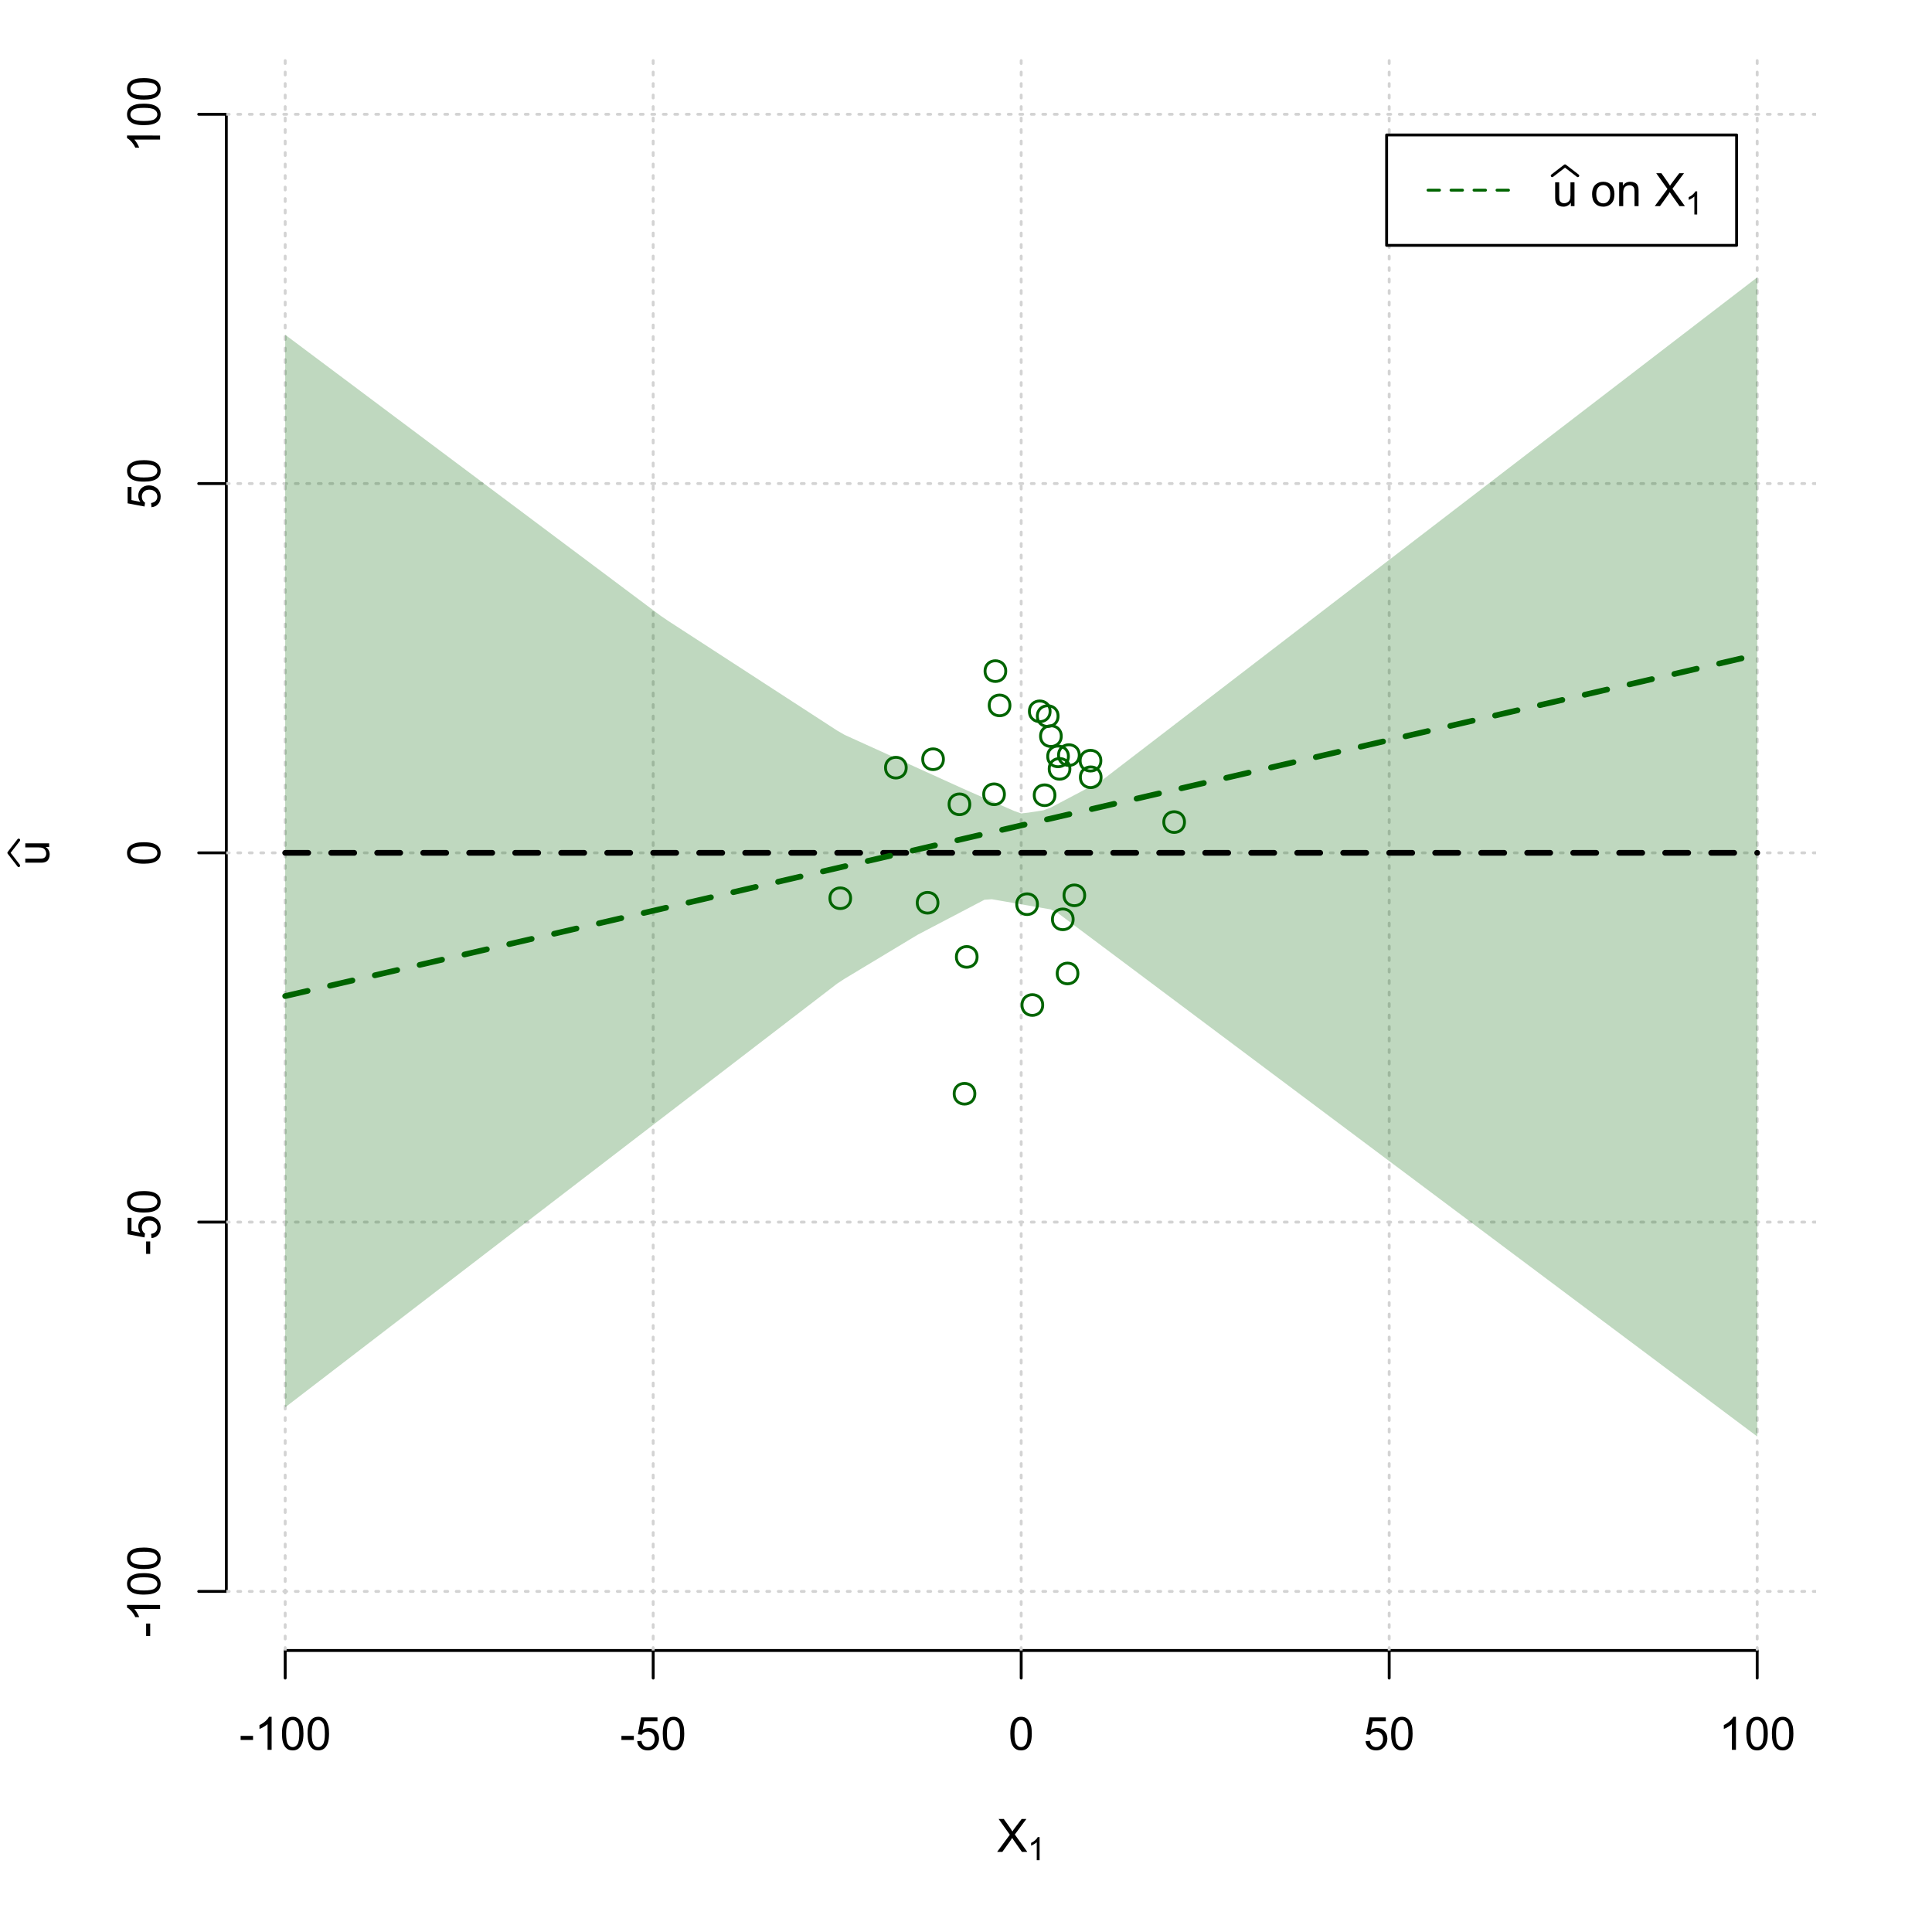 <?xml version="1.0" encoding="UTF-8"?>
<svg xmlns="http://www.w3.org/2000/svg" xmlns:xlink="http://www.w3.org/1999/xlink" width="504pt" height="504pt" viewBox="0 0 504 504" version="1.1">
<defs>
<g>
<symbol overflow="visible" id="glyph0-0">
<path style="stroke:none;" d="M 1.5 0 L 1.5 -7.5 L 7.5 -7.5 L 7.5 0 Z M 1.688 -0.188 L 7.312 -0.188 L 7.312 -7.312 L 1.688 -7.312 Z M 1.688 -0.188 "/>
</symbol>
<symbol overflow="visible" id="glyph0-1">
<path style="stroke:none;" d="M 0.055 0 L 3.375 -4.477 L 0.445 -8.59 L 1.797 -8.59 L 3.359 -6.387 C 3.68 -5.93 3.91 -5.578 4.047 -5.332 C 4.238 -5.645 4.465 -5.969 4.727 -6.312 L 6.457 -8.59 L 7.695 -8.59 L 4.676 -4.539 L 7.93 0 L 6.523 0 L 4.359 -3.062 C 4.238 -3.238 4.113 -3.43 3.984 -3.641 C 3.789 -3.324 3.652 -3.109 3.574 -2.992 L 1.418 0 Z M 0.055 0 "/>
</symbol>
<symbol overflow="visible" id="glyph0-2">
<path style="stroke:none;" d="M 0.383 -2.578 L 0.383 -3.641 L 3.621 -3.641 L 3.621 -2.578 Z M 0.383 -2.578 "/>
</symbol>
<symbol overflow="visible" id="glyph0-3">
<path style="stroke:none;" d="M 4.469 0 L 3.414 0 L 3.414 -6.719 C 3.16 -6.477 2.828 -6.234 2.414 -5.996 C 2 -5.75 1.629 -5.57 1.305 -5.449 L 1.305 -6.469 C 1.895 -6.742 2.41 -7.078 2.852 -7.477 C 3.293 -7.871 3.605 -8.254 3.789 -8.625 L 4.469 -8.625 Z M 4.469 0 "/>
</symbol>
<symbol overflow="visible" id="glyph0-4">
<path style="stroke:none;" d="M 0.5 -4.234 C 0.496 -5.246 0.602 -6.062 0.812 -6.688 C 1.02 -7.305 1.328 -7.785 1.742 -8.121 C 2.148 -8.457 2.668 -8.625 3.297 -8.625 C 3.758 -8.625 4.164 -8.531 4.512 -8.348 C 4.855 -8.16 5.141 -7.891 5.371 -7.543 C 5.594 -7.191 5.773 -6.766 5.906 -6.266 C 6.035 -5.762 6.098 -5.086 6.102 -4.234 C 6.098 -3.227 5.996 -2.414 5.789 -1.797 C 5.578 -1.176 5.266 -0.695 4.859 -0.359 C 4.445 -0.02 3.926 0.145 3.297 0.148 C 2.465 0.145 1.816 -0.148 1.348 -0.742 C 0.781 -1.457 0.496 -2.621 0.5 -4.234 Z M 1.582 -4.234 C 1.582 -2.824 1.746 -1.887 2.074 -1.418 C 2.402 -0.949 2.809 -0.715 3.297 -0.719 C 3.777 -0.715 4.184 -0.949 4.52 -1.422 C 4.848 -1.887 5.016 -2.824 5.016 -4.234 C 5.016 -5.648 4.848 -6.59 4.52 -7.055 C 4.184 -7.516 3.773 -7.746 3.289 -7.75 C 2.801 -7.746 2.414 -7.543 2.125 -7.137 C 1.762 -6.613 1.582 -5.645 1.582 -4.234 Z M 1.582 -4.234 "/>
</symbol>
<symbol overflow="visible" id="glyph0-5">
<path style="stroke:none;" d="M 0.5 -2.25 L 1.605 -2.344 C 1.684 -1.805 1.871 -1.398 2.176 -1.125 C 2.473 -0.852 2.836 -0.715 3.258 -0.719 C 3.766 -0.715 4.195 -0.906 4.547 -1.293 C 4.898 -1.672 5.074 -2.18 5.074 -2.82 C 5.074 -3.414 4.902 -3.891 4.566 -4.242 C 4.227 -4.59 3.785 -4.762 3.242 -4.766 C 2.898 -4.762 2.594 -4.684 2.32 -4.531 C 2.047 -4.375 1.832 -4.176 1.676 -3.93 L 0.688 -4.062 L 1.516 -8.473 L 5.789 -8.473 L 5.789 -7.465 L 2.359 -7.465 L 1.898 -5.156 C 2.414 -5.516 2.953 -5.695 3.523 -5.695 C 4.27 -5.695 4.902 -5.434 5.422 -4.914 C 5.934 -4.395 6.191 -3.727 6.195 -2.914 C 6.191 -2.133 5.965 -1.461 5.516 -0.898 C 4.961 -0.199 4.211 0.145 3.258 0.148 C 2.477 0.145 1.836 -0.07 1.344 -0.508 C 0.844 -0.941 0.562 -1.523 0.5 -2.25 Z M 0.5 -2.25 "/>
</symbol>
<symbol overflow="visible" id="glyph0-6">
<path style="stroke:none;" d="M 4.867 0 L 4.867 -0.914 C 4.379 -0.211 3.723 0.141 2.895 0.141 C 2.527 0.141 2.184 0.07 1.867 -0.07 C 1.547 -0.211 1.309 -0.387 1.156 -0.602 C 1 -0.812 0.895 -1.074 0.832 -1.383 C 0.785 -1.59 0.762 -1.918 0.766 -2.367 L 0.766 -6.223 L 1.82 -6.223 L 1.82 -2.773 C 1.816 -2.219 1.84 -1.848 1.887 -1.656 C 1.949 -1.379 2.09 -1.16 2.309 -1.004 C 2.523 -0.84 2.789 -0.762 3.105 -0.766 C 3.418 -0.762 3.715 -0.844 3.996 -1.008 C 4.273 -1.172 4.469 -1.391 4.586 -1.672 C 4.699 -1.949 4.758 -2.355 4.758 -2.891 L 4.758 -6.223 L 5.812 -6.223 L 5.812 0 Z M 4.867 0 "/>
</symbol>
<symbol overflow="visible" id="glyph0-7">
<path style="stroke:none;" d=""/>
</symbol>
<symbol overflow="visible" id="glyph0-8">
<path style="stroke:none;" d="M 0.398 -3.109 C 0.398 -4.262 0.719 -5.117 1.359 -5.672 C 1.895 -6.133 2.547 -6.363 3.316 -6.363 C 4.172 -6.363 4.871 -6.082 5.414 -5.52 C 5.953 -4.957 6.223 -4.184 6.227 -3.199 C 6.223 -2.398 6.102 -1.766 5.867 -1.309 C 5.625 -0.848 5.277 -0.492 4.82 -0.238 C 4.359 0.016 3.859 0.141 3.316 0.141 C 2.441 0.141 1.734 -0.137 1.203 -0.695 C 0.664 -1.254 0.398 -2.059 0.398 -3.109 Z M 1.484 -3.109 C 1.48 -2.309 1.656 -1.711 2.004 -1.32 C 2.348 -0.922 2.785 -0.727 3.316 -0.727 C 3.84 -0.727 4.273 -0.926 4.621 -1.324 C 4.969 -1.723 5.145 -2.328 5.145 -3.148 C 5.145 -3.914 4.969 -4.496 4.617 -4.895 C 4.266 -5.289 3.832 -5.488 3.316 -5.492 C 2.785 -5.488 2.348 -5.293 2.004 -4.898 C 1.656 -4.5 1.48 -3.902 1.484 -3.109 Z M 1.484 -3.109 "/>
</symbol>
<symbol overflow="visible" id="glyph0-9">
<path style="stroke:none;" d="M 0.789 0 L 0.789 -6.223 L 1.742 -6.223 L 1.742 -5.336 C 2.195 -6.02 2.855 -6.363 3.719 -6.363 C 4.09 -6.363 4.434 -6.293 4.754 -6.16 C 5.066 -6.023 5.305 -5.848 5.461 -5.633 C 5.617 -5.41 5.727 -5.152 5.789 -4.852 C 5.828 -4.656 5.848 -4.312 5.848 -3.828 L 5.848 0 L 4.793 0 L 4.793 -3.785 C 4.793 -4.215 4.75 -4.535 4.668 -4.75 C 4.586 -4.961 4.441 -5.129 4.234 -5.258 C 4.023 -5.383 3.777 -5.449 3.5 -5.449 C 3.047 -5.449 2.66 -5.305 2.332 -5.02 C 2.004 -4.734 1.84 -4.195 1.844 -3.398 L 1.844 0 Z M 0.789 0 "/>
</symbol>
<symbol overflow="visible" id="glyph1-0">
<path style="stroke:none;" d="M 1.051 0 L 1.051 -5.25 L 5.25 -5.25 L 5.25 0 Z M 1.18 -0.133 L 5.117 -0.133 L 5.117 -5.117 L 1.18 -5.117 Z M 1.18 -0.133 "/>
</symbol>
<symbol overflow="visible" id="glyph1-1">
<path style="stroke:none;" d="M 3.129 0 L 2.391 0 L 2.391 -4.703 C 2.211 -4.531 1.977 -4.363 1.691 -4.195 C 1.398 -4.023 1.141 -3.895 0.914 -3.812 L 0.914 -4.527 C 1.328 -4.719 1.688 -4.953 1.996 -5.234 C 2.305 -5.508 2.523 -5.777 2.652 -6.039 L 3.129 -6.039 Z M 3.129 0 "/>
</symbol>
<symbol overflow="visible" id="glyph2-0">
<path style="stroke:none;" d="M 0 -1.5 L -7.5 -1.5 L -7.5 -7.5 L 0 -7.5 Z M -0.188 -1.688 L -0.188 -7.312 L -7.312 -7.312 L -7.312 -1.688 Z M -0.188 -1.688 "/>
</symbol>
<symbol overflow="visible" id="glyph2-1">
<path style="stroke:none;" d="M 0 -4.867 L -0.914 -4.867 C -0.211 -4.379 0.141 -3.723 0.141 -2.895 C 0.141 -2.527 0.07 -2.184 -0.07 -1.867 C -0.211 -1.547 -0.387 -1.309 -0.598 -1.156 C -0.809 -1 -1.07 -0.895 -1.383 -0.832 C -1.59 -0.789 -1.918 -0.766 -2.367 -0.77 L -6.223 -0.77 L -6.223 -1.824 L -2.773 -1.824 C -2.219 -1.82 -1.848 -1.844 -1.656 -1.887 C -1.379 -1.949 -1.16 -2.09 -1.004 -2.309 C -0.84 -2.523 -0.762 -2.789 -0.766 -3.105 C -0.762 -3.418 -0.844 -3.715 -1.008 -3.996 C -1.172 -4.273 -1.391 -4.469 -1.672 -4.586 C -1.945 -4.699 -2.352 -4.758 -2.887 -4.758 L -6.223 -4.758 L -6.223 -5.812 L 0 -5.812 Z M 0 -4.867 "/>
</symbol>
<symbol overflow="visible" id="glyph2-2">
<path style="stroke:none;" d="M -2.578 -0.383 L -3.641 -0.383 L -3.641 -3.621 L -2.578 -3.621 Z M -2.578 -0.383 "/>
</symbol>
<symbol overflow="visible" id="glyph2-3">
<path style="stroke:none;" d="M 0 -4.469 L 0 -3.414 L -6.719 -3.418 C -6.477 -3.16 -6.234 -2.828 -5.996 -2.418 C -5.75 -2.004 -5.57 -1.633 -5.449 -1.309 L -6.469 -1.309 C -6.742 -1.895 -7.078 -2.41 -7.477 -2.852 C -7.871 -3.293 -8.254 -3.605 -8.625 -3.793 L -8.625 -4.473 Z M 0 -4.469 "/>
</symbol>
<symbol overflow="visible" id="glyph2-4">
<path style="stroke:none;" d="M -4.234 -0.5 C -5.246 -0.496 -6.062 -0.602 -6.688 -0.812 C -7.305 -1.02 -7.785 -1.328 -8.121 -1.742 C -8.457 -2.152 -8.625 -2.672 -8.625 -3.301 C -8.625 -3.758 -8.531 -4.164 -8.348 -4.512 C -8.16 -4.859 -7.891 -5.145 -7.543 -5.371 C -7.191 -5.594 -6.766 -5.773 -6.266 -5.906 C -5.762 -6.035 -5.086 -6.098 -4.234 -6.102 C -3.223 -6.098 -2.41 -5.996 -1.793 -5.789 C -1.176 -5.578 -0.695 -5.266 -0.359 -4.859 C -0.02 -4.445 0.145 -3.926 0.148 -3.297 C 0.145 -2.465 -0.148 -1.816 -0.742 -1.348 C -1.457 -0.781 -2.621 -0.496 -4.234 -0.5 Z M -4.234 -1.582 C -2.824 -1.582 -1.887 -1.746 -1.418 -2.074 C -0.949 -2.402 -0.715 -2.809 -0.719 -3.297 C -0.715 -3.777 -0.949 -4.184 -1.422 -4.52 C -1.887 -4.848 -2.824 -5.016 -4.234 -5.016 C -5.648 -5.016 -6.59 -4.848 -7.055 -4.52 C -7.516 -4.188 -7.746 -3.777 -7.75 -3.289 C -7.746 -2.801 -7.543 -2.414 -7.137 -2.129 C -6.613 -1.762 -5.645 -1.582 -4.234 -1.582 Z M -4.234 -1.582 "/>
</symbol>
<symbol overflow="visible" id="glyph2-5">
<path style="stroke:none;" d="M -2.25 -0.5 L -2.344 -1.605 C -1.805 -1.684 -1.398 -1.871 -1.125 -2.176 C -0.852 -2.473 -0.715 -2.836 -0.719 -3.258 C -0.715 -3.766 -0.906 -4.195 -1.293 -4.547 C -1.672 -4.898 -2.18 -5.074 -2.816 -5.074 C -3.414 -5.074 -3.891 -4.902 -4.242 -4.566 C -4.59 -4.227 -4.762 -3.785 -4.766 -3.242 C -4.762 -2.898 -4.684 -2.594 -4.531 -2.32 C -4.375 -2.047 -4.176 -1.832 -3.93 -1.676 L -4.062 -0.688 L -8.473 -1.52 L -8.473 -5.789 L -7.465 -5.789 L -7.465 -2.363 L -5.156 -1.898 C -5.516 -2.414 -5.695 -2.953 -5.695 -3.523 C -5.695 -4.27 -5.434 -4.902 -4.914 -5.422 C -4.395 -5.934 -3.727 -6.191 -2.91 -6.195 C -2.133 -6.191 -1.461 -5.965 -0.895 -5.516 C -0.199 -4.961 0.145 -4.211 0.148 -3.258 C 0.145 -2.477 -0.07 -1.836 -0.508 -1.344 C -0.941 -0.848 -1.523 -0.566 -2.25 -0.5 Z M -2.25 -0.5 "/>
</symbol>
</g>
<clipPath id="clip1">
  <path d="M 74 14.398 L 75 14.398 L 75 430.559 L 74 430.559 Z M 74 14.398 "/>
</clipPath>
<clipPath id="clip2">
  <path d="M 170 14.398 L 171 14.398 L 171 430.559 L 170 430.559 Z M 170 14.398 "/>
</clipPath>
<clipPath id="clip3">
  <path d="M 266 14.398 L 267 14.398 L 267 430.559 L 266 430.559 Z M 266 14.398 "/>
</clipPath>
<clipPath id="clip4">
  <path d="M 362 14.398 L 363 14.398 L 363 430.559 L 362 430.559 Z M 362 14.398 "/>
</clipPath>
<clipPath id="clip5">
  <path d="M 458 14.398 L 459 14.398 L 459 430.559 L 458 430.559 Z M 458 14.398 "/>
</clipPath>
<clipPath id="clip6">
  <path d="M 59.039 414 L 473.758 414 L 473.758 416 L 59.039 416 Z M 59.039 414 "/>
</clipPath>
<clipPath id="clip7">
  <path d="M 59.039 318 L 473.758 318 L 473.758 320 L 59.039 320 Z M 59.039 318 "/>
</clipPath>
<clipPath id="clip8">
  <path d="M 59.039 222 L 473.758 222 L 473.758 223 L 59.039 223 Z M 59.039 222 "/>
</clipPath>
<clipPath id="clip9">
  <path d="M 59.039 125 L 473.758 125 L 473.758 127 L 59.039 127 Z M 59.039 125 "/>
</clipPath>
<clipPath id="clip10">
  <path d="M 59.039 29 L 473.758 29 L 473.758 31 L 59.039 31 Z M 59.039 29 "/>
</clipPath>
</defs>
<g id="surface2766">
<rect x="0" y="0" width="504" height="504" style="fill:rgb(100%,100%,100%);fill-opacity:1;stroke:none;"/>
<g style="fill:rgb(0%,0%,0%);fill-opacity:1;">
  <use xlink:href="#glyph0-1" x="260.062" y="483.102"/>
</g>
<g style="fill:rgb(0%,0%,0%);fill-opacity:1;">
  <use xlink:href="#glyph1-1" x="268.066" y="485.281"/>
</g>
<g style="fill:rgb(0%,0%,0%);fill-opacity:1;">
  <use xlink:href="#glyph2-1" x="12.82" y="225.816"/>
</g>
<path style="fill:none;stroke-width:0.75;stroke-linecap:round;stroke-linejoin:round;stroke:rgb(0%,0%,0%);stroke-opacity:1;stroke-miterlimit:10;" d="M 4.879 225.816 L 2.301 222.48 L 4.879 219.145 "/>
<path style="fill:none;stroke-width:0.75;stroke-linecap:round;stroke-linejoin:round;stroke:rgb(0%,0%,0%);stroke-opacity:1;stroke-miterlimit:10;" d="M 74.398 430.559 L 458.398 430.559 "/>
<path style="fill:none;stroke-width:0.75;stroke-linecap:round;stroke-linejoin:round;stroke:rgb(0%,0%,0%);stroke-opacity:1;stroke-miterlimit:10;" d="M 74.398 430.559 L 74.398 437.762 "/>
<path style="fill:none;stroke-width:0.75;stroke-linecap:round;stroke-linejoin:round;stroke:rgb(0%,0%,0%);stroke-opacity:1;stroke-miterlimit:10;" d="M 170.398 430.559 L 170.398 437.762 "/>
<path style="fill:none;stroke-width:0.75;stroke-linecap:round;stroke-linejoin:round;stroke:rgb(0%,0%,0%);stroke-opacity:1;stroke-miterlimit:10;" d="M 266.398 430.559 L 266.398 437.762 "/>
<path style="fill:none;stroke-width:0.75;stroke-linecap:round;stroke-linejoin:round;stroke:rgb(0%,0%,0%);stroke-opacity:1;stroke-miterlimit:10;" d="M 362.398 430.559 L 362.398 437.762 "/>
<path style="fill:none;stroke-width:0.75;stroke-linecap:round;stroke-linejoin:round;stroke:rgb(0%,0%,0%);stroke-opacity:1;stroke-miterlimit:10;" d="M 458.398 430.559 L 458.398 437.762 "/>
<g style="fill:rgb(0%,0%,0%);fill-opacity:1;">
  <use xlink:href="#glyph0-2" x="62.391" y="456.48"/>
  <use xlink:href="#glyph0-3" x="66.387" y="456.48"/>
  <use xlink:href="#glyph0-4" x="73.061" y="456.48"/>
  <use xlink:href="#glyph0-4" x="79.734" y="456.48"/>
</g>
<g style="fill:rgb(0%,0%,0%);fill-opacity:1;">
  <use xlink:href="#glyph0-2" x="161.727" y="456.48"/>
  <use xlink:href="#glyph0-5" x="165.723" y="456.48"/>
  <use xlink:href="#glyph0-4" x="172.396" y="456.48"/>
</g>
<g style="fill:rgb(0%,0%,0%);fill-opacity:1;">
  <use xlink:href="#glyph0-4" x="263.062" y="456.48"/>
</g>
<g style="fill:rgb(0%,0%,0%);fill-opacity:1;">
  <use xlink:href="#glyph0-5" x="355.727" y="456.48"/>
  <use xlink:href="#glyph0-4" x="362.4" y="456.48"/>
</g>
<g style="fill:rgb(0%,0%,0%);fill-opacity:1;">
  <use xlink:href="#glyph0-3" x="448.387" y="456.48"/>
  <use xlink:href="#glyph0-4" x="455.061" y="456.48"/>
  <use xlink:href="#glyph0-4" x="461.734" y="456.48"/>
</g>
<path style="fill:none;stroke-width:0.75;stroke-linecap:round;stroke-linejoin:round;stroke:rgb(0%,0%,0%);stroke-opacity:1;stroke-miterlimit:10;" d="M 59.039 415.148 L 59.039 29.812 "/>
<path style="fill:none;stroke-width:0.75;stroke-linecap:round;stroke-linejoin:round;stroke:rgb(0%,0%,0%);stroke-opacity:1;stroke-miterlimit:10;" d="M 59.039 415.148 L 51.84 415.148 "/>
<path style="fill:none;stroke-width:0.75;stroke-linecap:round;stroke-linejoin:round;stroke:rgb(0%,0%,0%);stroke-opacity:1;stroke-miterlimit:10;" d="M 59.039 318.812 L 51.84 318.812 "/>
<path style="fill:none;stroke-width:0.75;stroke-linecap:round;stroke-linejoin:round;stroke:rgb(0%,0%,0%);stroke-opacity:1;stroke-miterlimit:10;" d="M 59.039 222.48 L 51.84 222.48 "/>
<path style="fill:none;stroke-width:0.75;stroke-linecap:round;stroke-linejoin:round;stroke:rgb(0%,0%,0%);stroke-opacity:1;stroke-miterlimit:10;" d="M 59.039 126.148 L 51.84 126.148 "/>
<path style="fill:none;stroke-width:0.75;stroke-linecap:round;stroke-linejoin:round;stroke:rgb(0%,0%,0%);stroke-opacity:1;stroke-miterlimit:10;" d="M 59.039 29.812 L 51.84 29.812 "/>
<g style="fill:rgb(0%,0%,0%);fill-opacity:1;">
  <use xlink:href="#glyph2-2" x="41.762" y="427.156"/>
  <use xlink:href="#glyph2-3" x="41.762" y="423.16"/>
  <use xlink:href="#glyph2-4" x="41.762" y="416.486"/>
  <use xlink:href="#glyph2-4" x="41.762" y="409.812"/>
</g>
<g style="fill:rgb(0%,0%,0%);fill-opacity:1;">
  <use xlink:href="#glyph2-2" x="41.762" y="327.484"/>
  <use xlink:href="#glyph2-5" x="41.762" y="323.488"/>
  <use xlink:href="#glyph2-4" x="41.762" y="316.814"/>
</g>
<g style="fill:rgb(0%,0%,0%);fill-opacity:1;">
  <use xlink:href="#glyph2-4" x="41.762" y="225.816"/>
</g>
<g style="fill:rgb(0%,0%,0%);fill-opacity:1;">
  <use xlink:href="#glyph2-5" x="41.762" y="132.82"/>
  <use xlink:href="#glyph2-4" x="41.762" y="126.146"/>
</g>
<g style="fill:rgb(0%,0%,0%);fill-opacity:1;">
  <use xlink:href="#glyph2-3" x="41.762" y="39.824"/>
  <use xlink:href="#glyph2-4" x="41.762" y="33.15"/>
  <use xlink:href="#glyph2-4" x="41.762" y="26.477"/>
</g>
<g clip-path="url(#clip1)" clip-rule="nonzero">
<path style="fill:none;stroke-width:0.75;stroke-linecap:round;stroke-linejoin:round;stroke:rgb(82.745%,82.745%,82.745%);stroke-opacity:1;stroke-dasharray:0.75,2.25;stroke-miterlimit:10;" d="M 74.398 430.559 L 74.398 14.398 "/>
</g>
<g clip-path="url(#clip2)" clip-rule="nonzero">
<path style="fill:none;stroke-width:0.75;stroke-linecap:round;stroke-linejoin:round;stroke:rgb(82.745%,82.745%,82.745%);stroke-opacity:1;stroke-dasharray:0.75,2.25;stroke-miterlimit:10;" d="M 170.398 430.559 L 170.398 14.398 "/>
</g>
<g clip-path="url(#clip3)" clip-rule="nonzero">
<path style="fill:none;stroke-width:0.75;stroke-linecap:round;stroke-linejoin:round;stroke:rgb(82.745%,82.745%,82.745%);stroke-opacity:1;stroke-dasharray:0.75,2.25;stroke-miterlimit:10;" d="M 266.398 430.559 L 266.398 14.398 "/>
</g>
<g clip-path="url(#clip4)" clip-rule="nonzero">
<path style="fill:none;stroke-width:0.75;stroke-linecap:round;stroke-linejoin:round;stroke:rgb(82.745%,82.745%,82.745%);stroke-opacity:1;stroke-dasharray:0.75,2.25;stroke-miterlimit:10;" d="M 362.398 430.559 L 362.398 14.398 "/>
</g>
<g clip-path="url(#clip5)" clip-rule="nonzero">
<path style="fill:none;stroke-width:0.75;stroke-linecap:round;stroke-linejoin:round;stroke:rgb(82.745%,82.745%,82.745%);stroke-opacity:1;stroke-dasharray:0.75,2.25;stroke-miterlimit:10;" d="M 458.398 430.559 L 458.398 14.398 "/>
</g>
<g clip-path="url(#clip6)" clip-rule="nonzero">
<path style="fill:none;stroke-width:0.75;stroke-linecap:round;stroke-linejoin:round;stroke:rgb(82.745%,82.745%,82.745%);stroke-opacity:1;stroke-dasharray:0.75,2.25;stroke-miterlimit:10;" d="M 59.039 415.148 L 473.762 415.148 "/>
</g>
<g clip-path="url(#clip7)" clip-rule="nonzero">
<path style="fill:none;stroke-width:0.75;stroke-linecap:round;stroke-linejoin:round;stroke:rgb(82.745%,82.745%,82.745%);stroke-opacity:1;stroke-dasharray:0.75,2.25;stroke-miterlimit:10;" d="M 59.039 318.812 L 473.762 318.812 "/>
</g>
<g clip-path="url(#clip8)" clip-rule="nonzero">
<path style="fill:none;stroke-width:0.75;stroke-linecap:round;stroke-linejoin:round;stroke:rgb(82.745%,82.745%,82.745%);stroke-opacity:1;stroke-dasharray:0.75,2.25;stroke-miterlimit:10;" d="M 59.039 222.48 L 473.762 222.48 "/>
</g>
<g clip-path="url(#clip9)" clip-rule="nonzero">
<path style="fill:none;stroke-width:0.75;stroke-linecap:round;stroke-linejoin:round;stroke:rgb(82.745%,82.745%,82.745%);stroke-opacity:1;stroke-dasharray:0.75,2.25;stroke-miterlimit:10;" d="M 59.039 126.148 L 473.762 126.148 "/>
</g>
<g clip-path="url(#clip10)" clip-rule="nonzero">
<path style="fill:none;stroke-width:0.75;stroke-linecap:round;stroke-linejoin:round;stroke:rgb(82.745%,82.745%,82.745%);stroke-opacity:1;stroke-dasharray:0.75,2.25;stroke-miterlimit:10;" d="M 59.039 29.812 L 473.762 29.812 "/>
</g>
<path style=" stroke:none;fill-rule:nonzero;fill:rgb(0%,39.216%,0%);fill-opacity:0.251;" d="M 74.398 29.812 L 74.398 87.328 L 76.32 88.766 L 78.238 90.203 L 80.16 91.641 L 82.078 93.078 L 85.922 95.953 L 87.84 97.391 L 89.762 98.824 L 91.68 100.262 L 93.602 101.699 L 95.52 103.137 L 97.441 104.574 L 99.359 106.012 L 101.281 107.449 L 103.199 108.887 L 105.121 110.32 L 107.039 111.758 L 108.961 113.195 L 110.879 114.633 L 112.801 116.07 L 114.719 117.508 L 116.641 118.945 L 118.559 120.383 L 120.48 121.816 L 122.398 123.254 L 124.32 124.691 L 126.238 126.129 L 128.16 127.566 L 130.078 129.004 L 133.922 131.879 L 135.84 133.312 L 137.762 134.75 L 139.68 136.188 L 141.602 137.625 L 143.52 139.062 L 145.441 140.5 L 147.359 141.938 L 149.281 143.375 L 151.199 144.809 L 153.121 146.246 L 155.039 147.684 L 156.961 149.121 L 158.879 150.559 L 160.801 151.996 L 162.719 153.434 L 164.641 154.871 L 166.559 156.305 L 168.48 157.742 L 170.398 159.18 L 172.32 160.617 L 174.238 161.926 L 176.16 163.172 L 178.078 164.418 L 181.922 166.91 L 183.84 168.156 L 185.762 169.402 L 187.68 170.648 L 189.602 171.895 L 191.52 173.141 L 193.441 174.387 L 195.359 175.633 L 197.281 176.879 L 199.199 178.129 L 201.121 179.375 L 203.039 180.621 L 204.961 181.867 L 206.879 183.113 L 208.801 184.359 L 210.719 185.605 L 212.641 186.852 L 214.559 188.098 L 216.48 189.344 L 218.398 190.59 L 220.32 191.695 L 222.238 192.57 L 224.16 193.441 L 226.078 194.312 L 229.922 196.055 L 231.84 196.93 L 233.762 197.801 L 235.68 198.672 L 237.602 199.543 L 239.52 200.418 L 241.441 201.289 L 243.359 202.16 L 245.281 203.031 L 247.199 203.902 L 249.121 204.777 L 251.039 205.648 L 252.961 206.508 L 254.879 207.344 L 256.801 208.176 L 258.719 209.012 L 260.641 209.848 L 262.559 210.68 L 264.48 211.516 L 266.398 212.203 L 268.32 211.984 L 270.238 211.691 L 272.16 211.398 L 274.078 210.684 L 277.922 208.66 L 279.84 207.645 L 281.762 206.633 L 283.68 205.617 L 285.602 204.605 L 287.52 203.531 L 289.441 202.055 L 291.359 200.582 L 293.281 199.109 L 295.199 197.633 L 297.121 196.16 L 299.039 194.688 L 300.961 193.215 L 302.879 191.738 L 304.801 190.266 L 306.719 188.793 L 308.641 187.316 L 310.559 185.844 L 312.48 184.371 L 314.398 182.895 L 316.32 181.422 L 318.238 179.949 L 320.16 178.477 L 322.078 177 L 325.922 174.055 L 327.84 172.578 L 329.762 171.105 L 331.68 169.633 L 333.602 168.16 L 335.52 166.684 L 337.441 165.211 L 339.359 163.738 L 341.281 162.262 L 343.199 160.789 L 345.121 159.316 L 347.039 157.84 L 348.961 156.367 L 350.879 154.895 L 352.801 153.422 L 354.719 151.945 L 356.641 150.473 L 358.559 149 L 360.48 147.523 L 362.398 146.051 L 364.32 144.578 L 366.238 143.102 L 368.16 141.629 L 370.078 140.156 L 372 138.684 L 373.922 137.207 L 375.84 135.734 L 377.762 134.262 L 379.68 132.785 L 381.602 131.312 L 383.52 129.84 L 385.441 128.367 L 387.359 126.891 L 389.281 125.418 L 391.199 123.945 L 393.121 122.469 L 395.039 120.996 L 396.961 119.523 L 398.879 118.047 L 400.801 116.574 L 402.719 115.102 L 404.641 113.629 L 406.559 112.152 L 408.48 110.68 L 410.398 109.207 L 412.32 107.73 L 414.238 106.258 L 416.16 104.785 L 418.078 103.312 L 420 101.836 L 421.922 100.363 L 423.84 98.891 L 425.762 97.414 L 427.68 95.941 L 429.602 94.469 L 431.52 92.992 L 433.441 91.52 L 435.359 90.047 L 437.281 88.574 L 439.199 87.098 L 441.121 85.625 L 443.039 84.152 L 444.961 82.676 L 446.879 81.203 L 448.801 79.73 L 450.719 78.258 L 452.641 76.781 L 454.559 75.309 L 456.48 73.836 L 458.398 72.359 L 458.398 29.812 L 458.398 415.148 L 458.398 374.73 L 456.48 373.297 L 454.559 371.859 L 452.641 370.422 L 450.719 368.984 L 448.801 367.547 L 446.879 366.109 L 444.961 364.672 L 443.039 363.234 L 441.121 361.801 L 439.199 360.363 L 437.281 358.926 L 435.359 357.488 L 433.441 356.051 L 431.52 354.613 L 429.602 353.176 L 427.68 351.738 L 425.762 350.305 L 423.84 348.867 L 421.922 347.43 L 418.078 344.555 L 416.16 343.117 L 414.238 341.68 L 412.32 340.242 L 410.398 338.809 L 408.48 337.371 L 406.559 335.934 L 404.641 334.496 L 402.719 333.059 L 400.801 331.621 L 398.879 330.184 L 396.961 328.746 L 395.039 327.312 L 393.121 325.875 L 391.199 324.438 L 389.281 323 L 387.359 321.562 L 385.441 320.125 L 383.52 318.688 L 381.602 317.25 L 379.68 315.816 L 377.762 314.379 L 375.84 312.941 L 373.922 311.504 L 370.078 308.629 L 368.16 307.191 L 366.238 305.754 L 364.32 304.32 L 362.398 302.883 L 360.48 301.445 L 358.559 300.008 L 356.641 298.57 L 354.719 297.133 L 352.801 295.695 L 350.879 294.258 L 348.961 292.824 L 347.039 291.387 L 345.121 289.949 L 343.199 288.512 L 341.281 287.074 L 339.359 285.637 L 337.441 284.199 L 335.52 282.762 L 333.602 281.328 L 331.68 279.891 L 329.762 278.453 L 327.84 277.016 L 325.922 275.578 L 322.078 272.703 L 320.16 271.266 L 318.238 269.832 L 316.32 268.395 L 314.398 266.957 L 312.48 265.52 L 310.559 264.082 L 308.641 262.645 L 306.719 261.207 L 304.801 259.77 L 302.879 258.336 L 300.961 256.898 L 299.039 255.461 L 297.121 254.023 L 295.199 252.586 L 293.281 251.148 L 291.359 249.711 L 289.441 248.273 L 287.52 246.84 L 285.602 245.402 L 283.68 243.965 L 281.762 242.527 L 279.84 241.09 L 277.922 239.652 L 276 238.215 L 274.078 237.23 L 272.16 236.898 L 270.238 236.566 L 268.32 236.234 L 266.398 235.902 L 264.48 235.574 L 262.559 235.242 L 260.641 234.91 L 258.719 234.578 L 256.801 234.723 L 254.879 235.73 L 252.961 236.738 L 251.039 237.742 L 249.121 238.75 L 247.199 239.754 L 245.281 240.762 L 243.359 241.766 L 241.441 242.773 L 239.52 243.777 L 237.602 244.926 L 235.68 246.082 L 233.762 247.238 L 231.84 248.395 L 229.922 249.551 L 226.078 251.863 L 224.16 253.02 L 222.238 254.176 L 220.32 255.332 L 218.398 256.586 L 216.48 258.062 L 214.559 259.535 L 212.641 261.008 L 210.719 262.48 L 208.801 263.957 L 206.879 265.43 L 204.961 266.902 L 203.039 268.379 L 201.121 269.852 L 199.199 271.324 L 197.281 272.797 L 195.359 274.273 L 193.441 275.746 L 191.52 277.219 L 189.602 278.695 L 187.68 280.168 L 185.762 281.641 L 183.84 283.117 L 181.922 284.59 L 178.078 287.535 L 176.16 289.012 L 174.238 290.484 L 172.32 291.957 L 170.398 293.434 L 168.48 294.906 L 166.559 296.379 L 164.641 297.852 L 162.719 299.328 L 160.801 300.801 L 158.879 302.273 L 156.961 303.75 L 155.039 305.223 L 153.121 306.695 L 151.199 308.172 L 149.281 309.645 L 147.359 311.117 L 145.441 312.59 L 143.52 314.066 L 141.602 315.539 L 139.68 317.012 L 137.762 318.488 L 135.84 319.961 L 133.922 321.434 L 132 322.906 L 130.078 324.383 L 128.16 325.855 L 126.238 327.328 L 124.32 328.805 L 122.398 330.277 L 120.48 331.75 L 118.559 333.227 L 116.641 334.699 L 114.719 336.172 L 112.801 337.645 L 110.879 339.121 L 108.961 340.594 L 107.039 342.066 L 105.121 343.543 L 103.199 345.016 L 101.281 346.488 L 99.359 347.965 L 97.441 349.438 L 95.52 350.91 L 93.602 352.383 L 91.68 353.859 L 89.762 355.332 L 87.84 356.805 L 85.922 358.281 L 82.078 361.227 L 80.16 362.699 L 78.238 364.176 L 76.32 365.648 L 74.398 367.121 L 74.398 415.148 Z M 74.398 29.812 "/>
<path style="fill:none;stroke-width:0.75;stroke-linecap:round;stroke-linejoin:round;stroke:rgb(0%,39.216%,0%);stroke-opacity:1;stroke-miterlimit:10;" d="M 281.191 253.949 C 281.191 257.547 275.793 257.547 275.793 253.949 C 275.793 250.348 281.191 250.348 281.191 253.949 "/>
<path style="fill:none;stroke-width:0.75;stroke-linecap:round;stroke-linejoin:round;stroke:rgb(0%,39.216%,0%);stroke-opacity:1;stroke-miterlimit:10;" d="M 276.852 192.035 C 276.852 195.633 271.449 195.633 271.449 192.035 C 271.449 188.434 276.852 188.434 276.852 192.035 "/>
<path style="fill:none;stroke-width:0.75;stroke-linecap:round;stroke-linejoin:round;stroke:rgb(0%,39.216%,0%);stroke-opacity:1;stroke-miterlimit:10;" d="M 309 214.453 C 309 218.055 303.598 218.055 303.598 214.453 C 303.598 210.855 309 210.855 309 214.453 "/>
<path style="fill:none;stroke-width:0.75;stroke-linecap:round;stroke-linejoin:round;stroke:rgb(0%,39.216%,0%);stroke-opacity:1;stroke-miterlimit:10;" d="M 279.953 239.828 C 279.953 243.426 274.551 243.426 274.551 239.828 C 274.551 236.227 279.953 236.227 279.953 239.828 "/>
<path style="fill:none;stroke-width:0.75;stroke-linecap:round;stroke-linejoin:round;stroke:rgb(0%,39.216%,0%);stroke-opacity:1;stroke-miterlimit:10;" d="M 270.637 235.875 C 270.637 239.473 265.238 239.473 265.238 235.875 C 265.238 232.273 270.637 232.273 270.637 235.875 "/>
<path style="fill:none;stroke-width:0.75;stroke-linecap:round;stroke-linejoin:round;stroke:rgb(0%,39.216%,0%);stroke-opacity:1;stroke-miterlimit:10;" d="M 287.18 198.438 C 287.18 202.039 281.781 202.039 281.781 198.438 C 281.781 194.84 287.18 194.84 287.18 198.438 "/>
<path style="fill:none;stroke-width:0.75;stroke-linecap:round;stroke-linejoin:round;stroke:rgb(0%,39.216%,0%);stroke-opacity:1;stroke-miterlimit:10;" d="M 263.461 184.02 C 263.461 187.617 258.059 187.617 258.059 184.02 C 258.059 180.418 263.461 180.418 263.461 184.02 "/>
<path style="fill:none;stroke-width:0.75;stroke-linecap:round;stroke-linejoin:round;stroke:rgb(0%,39.216%,0%);stroke-opacity:1;stroke-miterlimit:10;" d="M 254.312 285.324 C 254.312 288.926 248.914 288.926 248.914 285.324 C 248.914 281.727 254.312 281.727 254.312 285.324 "/>
<path style="fill:none;stroke-width:0.75;stroke-linecap:round;stroke-linejoin:round;stroke:rgb(0%,39.216%,0%);stroke-opacity:1;stroke-miterlimit:10;" d="M 254.895 249.629 C 254.895 253.227 249.496 253.227 249.496 249.629 C 249.496 246.027 254.895 246.027 254.895 249.629 "/>
<path style="fill:none;stroke-width:0.75;stroke-linecap:round;stroke-linejoin:round;stroke:rgb(0%,39.216%,0%);stroke-opacity:1;stroke-miterlimit:10;" d="M 246.109 198.059 C 246.109 201.656 240.711 201.656 240.711 198.059 C 240.711 194.457 246.109 194.457 246.109 198.059 "/>
<path style="fill:none;stroke-width:0.75;stroke-linecap:round;stroke-linejoin:round;stroke:rgb(0%,39.216%,0%);stroke-opacity:1;stroke-miterlimit:10;" d="M 275.199 207.453 C 275.199 211.051 269.801 211.051 269.801 207.453 C 269.801 203.852 275.199 203.852 275.199 207.453 "/>
<path style="fill:none;stroke-width:0.75;stroke-linecap:round;stroke-linejoin:round;stroke:rgb(0%,39.216%,0%);stroke-opacity:1;stroke-miterlimit:10;" d="M 287.238 202.766 C 287.238 206.363 281.84 206.363 281.84 202.766 C 281.84 199.164 287.238 199.164 287.238 202.766 "/>
<path style="fill:none;stroke-width:0.75;stroke-linecap:round;stroke-linejoin:round;stroke:rgb(0%,39.216%,0%);stroke-opacity:1;stroke-miterlimit:10;" d="M 272.012 262.18 C 272.012 265.781 266.609 265.781 266.609 262.18 C 266.609 258.582 272.012 258.582 272.012 262.18 "/>
<path style="fill:none;stroke-width:0.75;stroke-linecap:round;stroke-linejoin:round;stroke:rgb(0%,39.216%,0%);stroke-opacity:1;stroke-miterlimit:10;" d="M 252.988 209.824 C 252.988 213.422 247.586 213.422 247.586 209.824 C 247.586 206.223 252.988 206.223 252.988 209.824 "/>
<path style="fill:none;stroke-width:0.75;stroke-linecap:round;stroke-linejoin:round;stroke:rgb(0%,39.216%,0%);stroke-opacity:1;stroke-miterlimit:10;" d="M 281.547 196.98 C 281.547 200.582 276.148 200.582 276.148 196.98 C 276.148 193.383 281.547 193.383 281.547 196.98 "/>
<path style="fill:none;stroke-width:0.75;stroke-linecap:round;stroke-linejoin:round;stroke:rgb(0%,39.216%,0%);stroke-opacity:1;stroke-miterlimit:10;" d="M 244.684 235.5 C 244.684 239.102 239.281 239.102 239.281 235.5 C 239.281 231.902 244.684 231.902 244.684 235.5 "/>
<path style="fill:none;stroke-width:0.75;stroke-linecap:round;stroke-linejoin:round;stroke:rgb(0%,39.216%,0%);stroke-opacity:1;stroke-miterlimit:10;" d="M 221.902 234.328 C 221.902 237.926 216.5 237.926 216.5 234.328 C 216.5 230.727 221.902 230.727 221.902 234.328 "/>
<path style="fill:none;stroke-width:0.75;stroke-linecap:round;stroke-linejoin:round;stroke:rgb(0%,39.216%,0%);stroke-opacity:1;stroke-miterlimit:10;" d="M 236.406 200.262 C 236.406 203.859 231.008 203.859 231.008 200.262 C 231.008 196.66 236.406 196.66 236.406 200.262 "/>
<path style="fill:none;stroke-width:0.75;stroke-linecap:round;stroke-linejoin:round;stroke:rgb(0%,39.216%,0%);stroke-opacity:1;stroke-miterlimit:10;" d="M 282.965 233.566 C 282.965 237.168 277.562 237.168 277.562 233.566 C 277.562 229.965 282.965 229.965 282.965 233.566 "/>
<path style="fill:none;stroke-width:0.75;stroke-linecap:round;stroke-linejoin:round;stroke:rgb(0%,39.216%,0%);stroke-opacity:1;stroke-miterlimit:10;" d="M 276.016 186.805 C 276.016 190.406 270.613 190.406 270.613 186.805 C 270.613 183.207 276.016 183.207 276.016 186.805 "/>
<path style="fill:none;stroke-width:0.75;stroke-linecap:round;stroke-linejoin:round;stroke:rgb(0%,39.216%,0%);stroke-opacity:1;stroke-miterlimit:10;" d="M 262.02 207.203 C 262.02 210.801 256.617 210.801 256.617 207.203 C 256.617 203.602 262.02 203.602 262.02 207.203 "/>
<path style="fill:none;stroke-width:0.75;stroke-linecap:round;stroke-linejoin:round;stroke:rgb(0%,39.216%,0%);stroke-opacity:1;stroke-miterlimit:10;" d="M 273.938 185.562 C 273.938 189.16 268.539 189.16 268.539 185.562 C 268.539 181.961 273.938 181.961 273.938 185.562 "/>
<path style="fill:none;stroke-width:0.75;stroke-linecap:round;stroke-linejoin:round;stroke:rgb(0%,39.216%,0%);stroke-opacity:1;stroke-miterlimit:10;" d="M 262.371 175.074 C 262.371 178.672 256.969 178.672 256.969 175.074 C 256.969 171.473 262.371 171.473 262.371 175.074 "/>
<path style="fill:none;stroke-width:0.75;stroke-linecap:round;stroke-linejoin:round;stroke:rgb(0%,39.216%,0%);stroke-opacity:1;stroke-miterlimit:10;" d="M 279.105 200.574 C 279.105 204.176 273.707 204.176 273.707 200.574 C 273.707 196.973 279.105 196.973 279.105 200.574 "/>
<path style="fill:none;stroke-width:0.75;stroke-linecap:round;stroke-linejoin:round;stroke:rgb(0%,39.216%,0%);stroke-opacity:1;stroke-miterlimit:10;" d="M 278.715 197.32 C 278.715 200.922 273.316 200.922 273.316 197.32 C 273.316 193.719 278.715 193.719 278.715 197.32 "/>
<path style="fill:none;stroke-width:1.5;stroke-linecap:round;stroke-linejoin:round;stroke:rgb(0%,0%,0%);stroke-opacity:1;stroke-dasharray:6,6;stroke-miterlimit:10;" d="M 74.398 222.48 L 458.398 222.48 "/>
<path style="fill:none;stroke-width:1.5;stroke-linecap:round;stroke-linejoin:round;stroke:rgb(0%,39.216%,0%);stroke-opacity:1;stroke-dasharray:6,6;stroke-miterlimit:10;" d="M 74.398 259.848 L 76.32 259.402 L 78.238 258.957 L 80.16 258.512 L 82.078 258.066 L 85.922 257.176 L 87.84 256.73 L 89.762 256.285 L 91.68 255.84 L 93.602 255.395 L 95.52 254.949 L 97.441 254.504 L 99.359 254.059 L 101.281 253.613 L 103.199 253.168 L 105.121 252.723 L 107.039 252.277 L 108.961 251.832 L 110.879 251.387 L 112.801 250.941 L 114.719 250.496 L 116.641 250.051 L 118.559 249.605 L 120.48 249.16 L 122.398 248.715 L 124.32 248.27 L 126.238 247.824 L 128.16 247.379 L 130.078 246.934 L 133.922 246.043 L 135.84 245.598 L 137.762 245.152 L 139.68 244.711 L 141.602 244.266 L 143.52 243.82 L 145.441 243.375 L 147.359 242.93 L 149.281 242.484 L 151.199 242.039 L 153.121 241.594 L 155.039 241.148 L 156.961 240.703 L 158.879 240.258 L 160.801 239.812 L 162.719 239.367 L 164.641 238.922 L 166.559 238.477 L 168.48 238.031 L 170.398 237.586 L 172.32 237.141 L 174.238 236.695 L 176.16 236.25 L 178.078 235.805 L 181.922 234.914 L 183.84 234.469 L 185.762 234.023 L 187.68 233.578 L 189.602 233.133 L 191.52 232.688 L 193.441 232.242 L 195.359 231.797 L 197.281 231.352 L 199.199 230.906 L 201.121 230.461 L 203.039 230.016 L 204.961 229.57 L 206.879 229.125 L 208.801 228.68 L 210.719 228.234 L 212.641 227.789 L 214.559 227.344 L 216.48 226.898 L 218.398 226.453 L 220.32 226.008 L 222.238 225.562 L 224.16 225.117 L 226.078 224.672 L 228 224.23 L 229.922 223.785 L 231.84 223.34 L 233.762 222.895 L 235.68 222.449 L 237.602 222.004 L 239.52 221.559 L 241.441 221.113 L 243.359 220.668 L 245.281 220.223 L 247.199 219.777 L 249.121 219.332 L 251.039 218.887 L 252.961 218.441 L 254.879 217.996 L 256.801 217.551 L 258.719 217.105 L 260.641 216.66 L 262.559 216.215 L 264.48 215.77 L 266.398 215.324 L 268.32 214.879 L 270.238 214.434 L 272.16 213.988 L 274.078 213.543 L 277.922 212.652 L 279.84 212.207 L 281.762 211.762 L 283.68 211.316 L 285.602 210.871 L 287.52 210.426 L 289.441 209.98 L 291.359 209.535 L 293.281 209.09 L 295.199 208.645 L 297.121 208.199 L 299.039 207.754 L 300.961 207.309 L 302.879 206.863 L 304.801 206.418 L 306.719 205.973 L 308.641 205.527 L 310.559 205.082 L 312.48 204.637 L 314.398 204.191 L 316.32 203.75 L 318.238 203.305 L 320.16 202.859 L 322.078 202.414 L 325.922 201.523 L 327.84 201.078 L 329.762 200.633 L 331.68 200.188 L 333.602 199.742 L 335.52 199.297 L 337.441 198.852 L 339.359 198.406 L 341.281 197.961 L 343.199 197.516 L 345.121 197.07 L 347.039 196.625 L 348.961 196.18 L 350.879 195.734 L 352.801 195.289 L 354.719 194.844 L 356.641 194.398 L 358.559 193.953 L 360.48 193.508 L 362.398 193.062 L 364.32 192.617 L 366.238 192.172 L 368.16 191.727 L 370.078 191.281 L 373.922 190.391 L 375.84 189.945 L 377.762 189.5 L 379.68 189.055 L 381.602 188.609 L 383.52 188.164 L 385.441 187.719 L 387.359 187.273 L 389.281 186.828 L 391.199 186.383 L 393.121 185.938 L 395.039 185.492 L 396.961 185.047 L 398.879 184.602 L 400.801 184.156 L 402.719 183.711 L 404.641 183.27 L 406.559 182.824 L 408.48 182.379 L 410.398 181.934 L 412.32 181.488 L 414.238 181.043 L 416.16 180.598 L 418.078 180.152 L 421.922 179.262 L 423.84 178.816 L 425.762 178.371 L 427.68 177.926 L 429.602 177.48 L 431.52 177.035 L 433.441 176.59 L 435.359 176.145 L 437.281 175.699 L 439.199 175.254 L 441.121 174.809 L 443.039 174.363 L 444.961 173.918 L 446.879 173.473 L 448.801 173.027 L 450.719 172.582 L 452.641 172.137 L 454.559 171.691 L 456.48 171.246 L 458.398 170.801 "/>
<path style="fill-rule:nonzero;fill:rgb(100%,100%,100%);fill-opacity:1;stroke-width:0.75;stroke-linecap:round;stroke-linejoin:round;stroke:rgb(0%,0%,0%);stroke-opacity:1;stroke-miterlimit:10;" d="M 361.727 35.207 L 453.027 35.207 L 453.027 64.008 L 361.727 64.008 Z M 361.727 35.207 "/>
<path style="fill:none;stroke-width:0.75;stroke-linecap:round;stroke-linejoin:round;stroke:rgb(0%,39.216%,0%);stroke-opacity:1;stroke-dasharray:3,3;stroke-miterlimit:10;" d="M 372.523 49.609 L 394.125 49.609 "/>
<g style="fill:rgb(0%,0%,0%);fill-opacity:1;">
  <use xlink:href="#glyph0-6" x="404.926" y="53.777"/>
</g>
<path style="fill:none;stroke-width:0.75;stroke-linecap:round;stroke-linejoin:round;stroke:rgb(0%,0%,0%);stroke-opacity:1;stroke-miterlimit:10;" d="M 404.926 45.836 L 408.262 43.262 L 411.598 45.836 "/>
<g style="fill:rgb(0%,0%,0%);fill-opacity:1;">
  <use xlink:href="#glyph0-7" x="411.598" y="53.777"/>
  <use xlink:href="#glyph0-8" x="414.932" y="53.777"/>
  <use xlink:href="#glyph0-9" x="421.605" y="53.777"/>
  <use xlink:href="#glyph0-7" x="428.279" y="53.777"/>
</g>
<g style="fill:rgb(0%,0%,0%);fill-opacity:1;">
  <use xlink:href="#glyph0-1" x="431.613" y="53.777"/>
</g>
<g style="fill:rgb(0%,0%,0%);fill-opacity:1;">
  <use xlink:href="#glyph1-1" x="439.617" y="55.957"/>
</g>
<g style="fill:rgb(0%,0%,0%);fill-opacity:1;">
  <use xlink:href="#glyph0-7" x="444.289" y="53.777"/>
</g>
</g>
</svg>
